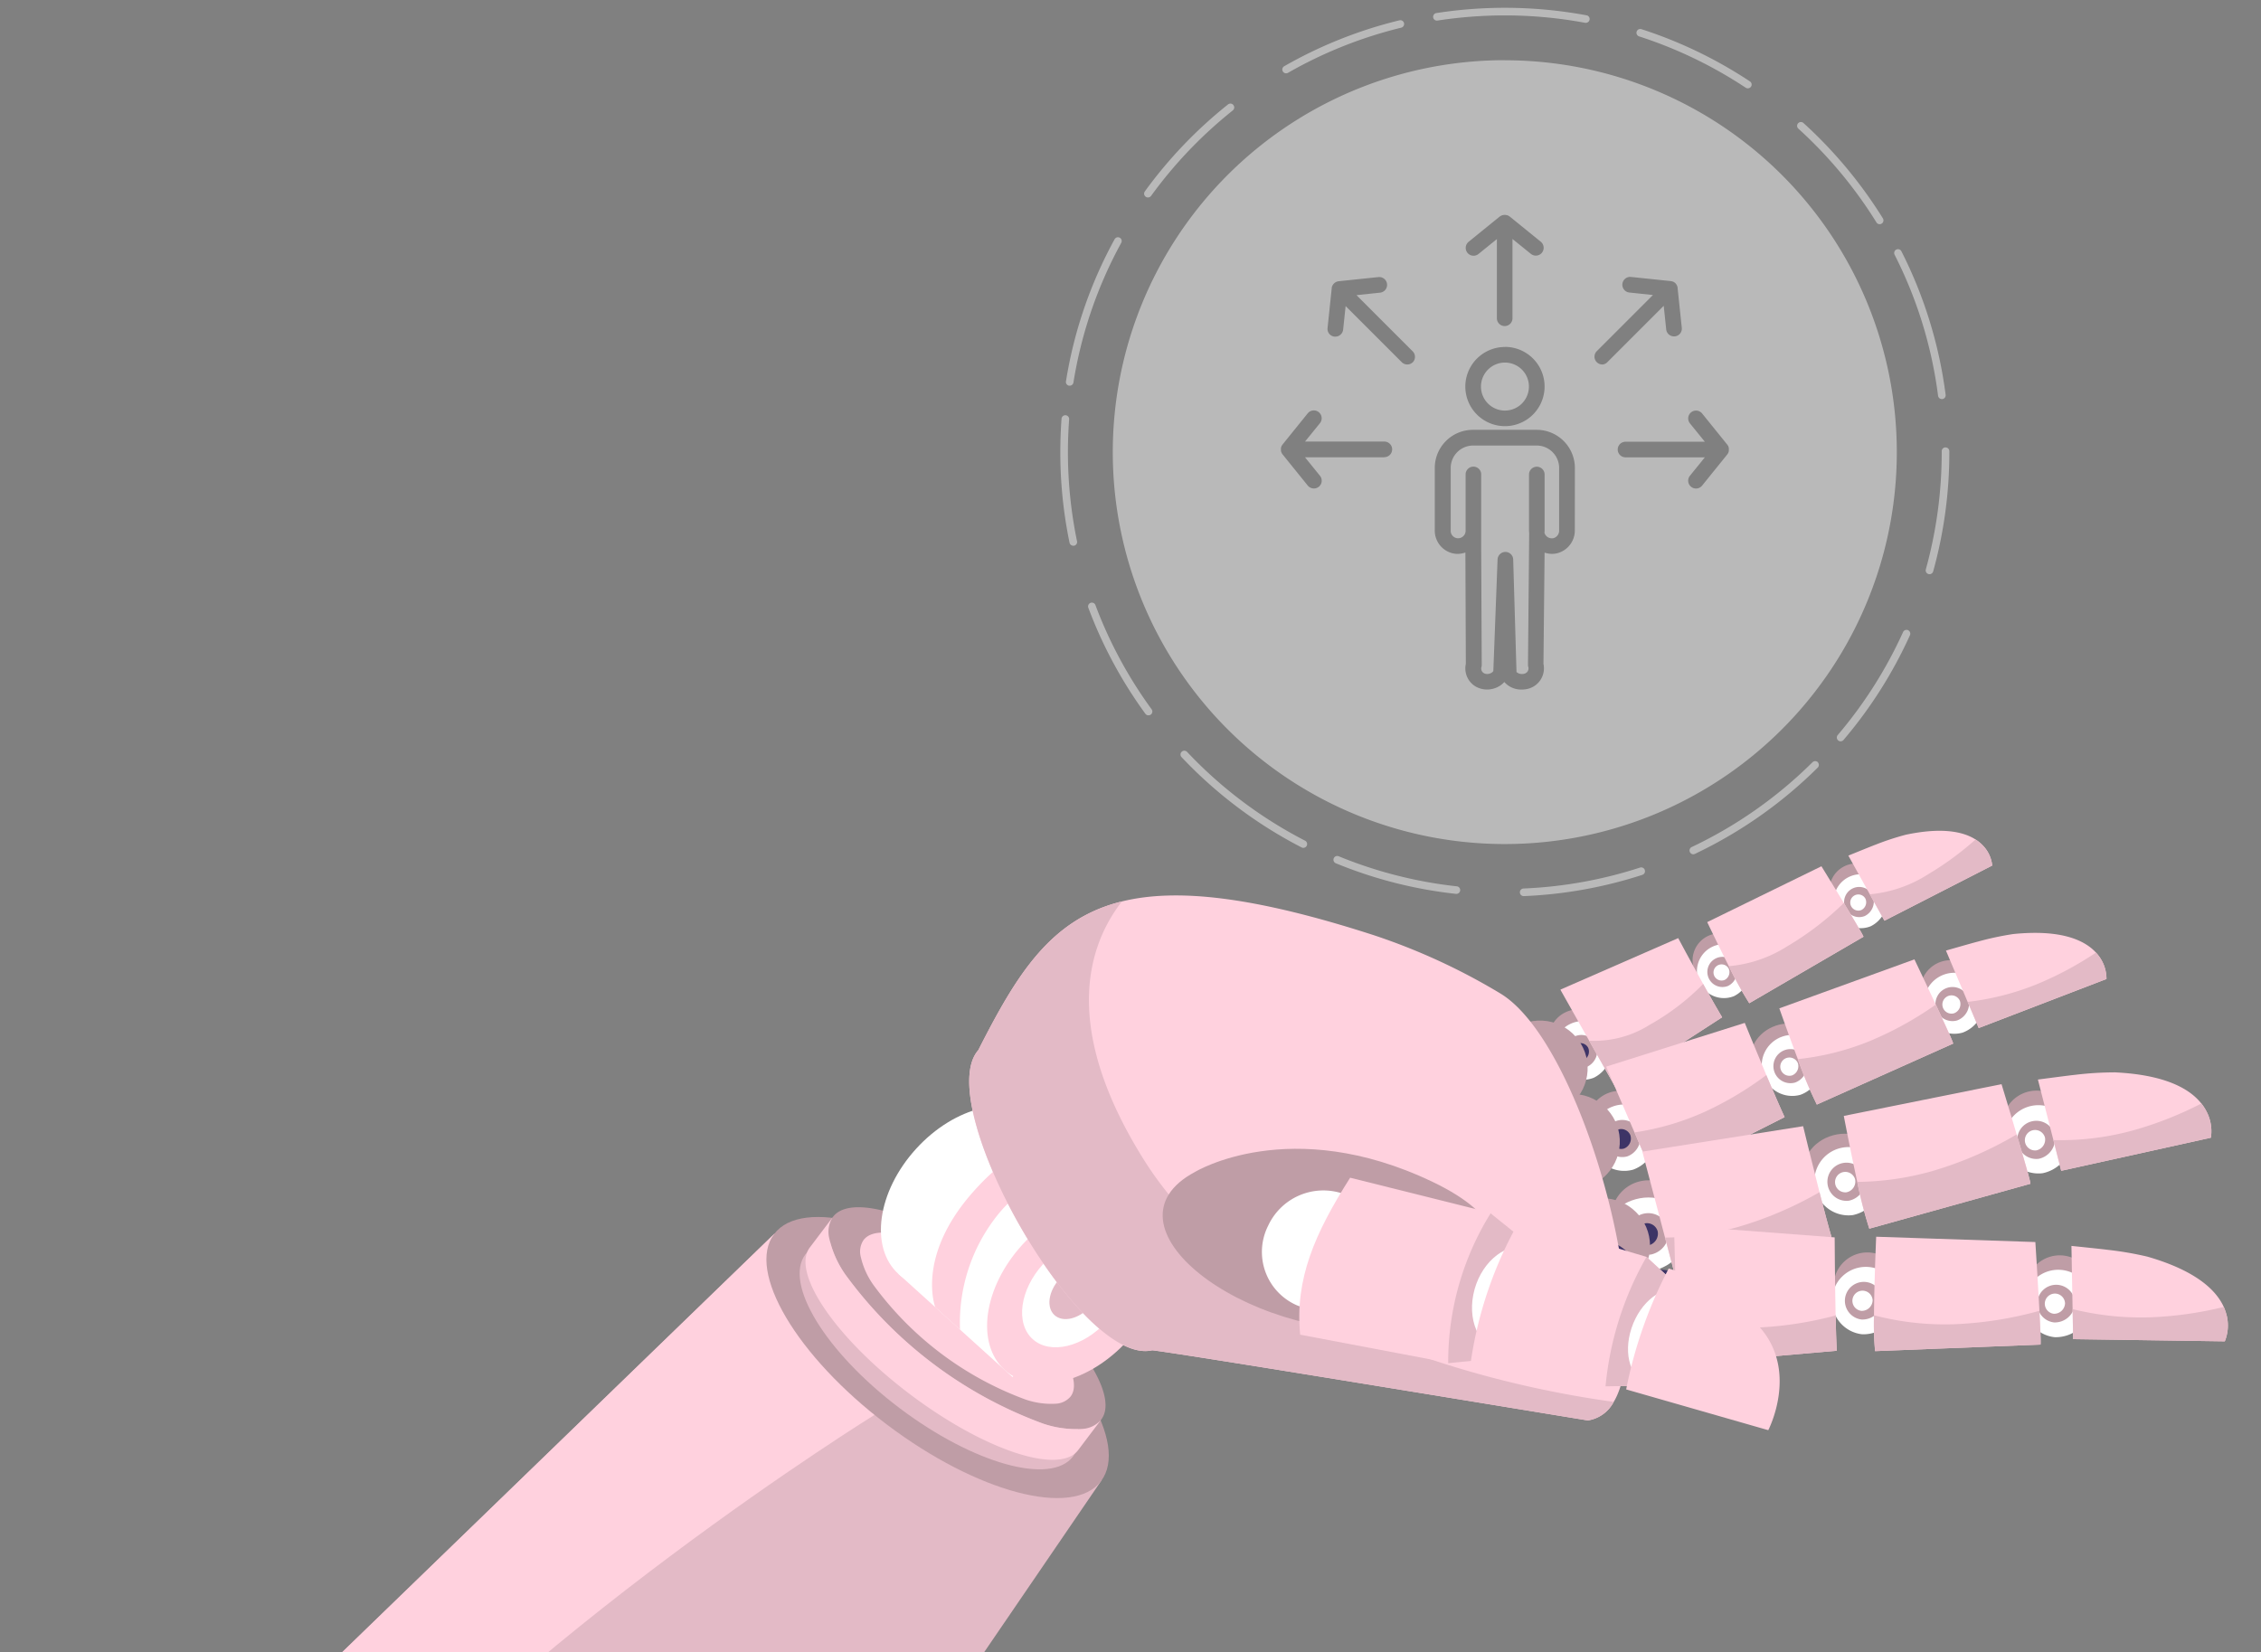 <svg xmlns="http://www.w3.org/2000/svg" xmlns:xlink="http://www.w3.org/1999/xlink" width="145" height="105.993" viewBox="0 0 145 105.993">
  <rect x="0" y="0" width="145" height="105.993" fill="#808080" stroke="none"/>
  <defs>
    <clipPath id="clip-path">
      <rect id="Rectangle_2833" data-name="Rectangle 2833" width="145" height="66" transform="translate(218 683)" fill="#fff" stroke="#707070" stroke-width="1"/>
    </clipPath>
  </defs>
  <g id="Groupe_13196" data-name="Groupe 13196" transform="translate(14184 9617.993)">
    <g id="Groupe_13195" data-name="Groupe 13195" transform="translate(-14116 -9617.493)">
      <path id="Tracé_2030" data-name="Tracé 2030" d="M2549.441,1236.089v4a.5.5,0,0,1-.366.5.5.5,0,0,1-.449-.132.466.466,0,0,1-.129-.225.449.449,0,0,0,.012-.1l0-3.627a.5.5,0,0,0-1,0l0,3.627a.486.486,0,0,0,.01.1.009.009,0,0,1,0,.007c0,.02,0,.039,0,.061s0,.022,0,.034l-.076,8.374a.449.449,0,0,0,.02.142.346.346,0,0,1-.234.425.538.538,0,0,1-.522-.1l-.212-7.216a.5.5,0,0,0-.5-.488.5.5,0,0,0-.349.142.506.506,0,0,0-.154.344l-.271,7.152a.358.358,0,0,1-.166.139.529.529,0,0,1-.324.044l-.037-.012a.347.347,0,0,1-.208-.163.352.352,0,0,1-.029-.263.434.434,0,0,0,.02-.139l-.034-7.25V1236.5a.5.5,0,0,0-1,0l0,3.627a.632.632,0,0,1-.012.095.451.451,0,0,1-.129.229.475.475,0,0,1-.814-.366v-4a1.44,1.44,0,0,1,1.439-1.439h4.1A1.443,1.443,0,0,1,2549.441,1236.089Z" transform="translate(-2517.452 -1206.568)" fill="rgba(255,255,255,0.45)" stroke="rgba(0,0,0,0)" stroke-width="1"/>
      <path id="Tracé_2031" data-name="Tracé 2031" d="M2478.857,1152.725a1.537,1.537,0,1,0,1.537,1.537A1.54,1.54,0,0,0,2478.857,1152.725Zm0,0a1.537,1.537,0,1,0,1.537,1.537A1.54,1.54,0,0,0,2478.857,1152.725Zm0,0a1.537,1.537,0,1,0,1.537,1.537A1.54,1.54,0,0,0,2478.857,1152.725Zm0,0a1.537,1.537,0,1,0,1.537,1.537A1.54,1.54,0,0,0,2478.857,1152.725Zm-.007-19.4a25.14,25.14,0,1,0,25.138,25.14A25.14,25.14,0,0,0,2478.85,1133.33Zm-2.315,11.643,1.993-1.617h0v0l.012-.007a.009.009,0,0,1,.005,0,.368.368,0,0,1,.039-.027.165.165,0,0,1,.027-.017c.008,0,.015,0,.02-.01l.042-.015a.158.158,0,0,1,.029-.012c.007,0,.017,0,.024,0a.11.11,0,0,1,.039-.007l.032-.007h.029l.02,0,.017,0h.029l.032.007a.112.112,0,0,1,.039.007c.007,0,.017,0,.024,0a.158.158,0,0,1,.029.012l.042.015s.012,0,.02.01a.165.165,0,0,1,.027.017.368.368,0,0,1,.039.027.009.009,0,0,1,.005,0l.012.007v0h0l1.993,1.617a.5.5,0,1,1-.632.781l-1.181-.956v5.086a.5.5,0,1,1-1,0V1144.8l-1.181.956a.5.5,0,1,1-.632-.781Zm2.323,6.747a2.542,2.542,0,1,1-2.542,2.542A2.545,2.545,0,0,1,2478.857,1151.72Zm-7.735,7.081h-5.088l.956,1.181a.5.5,0,0,1-.39.82.5.5,0,0,1-.39-.188l-1.615-2h0v0s-.008-.012-.012-.017a.259.259,0,0,1-.027-.042l-.017-.024c0-.007,0-.012-.007-.02a.3.3,0,0,1-.017-.044c-.005-.01-.007-.017-.012-.027a.073.073,0,0,0-.005-.022c0-.015,0-.029-.007-.044a.121.121,0,0,1,0-.029v-.027c0-.007,0-.015,0-.022s0-.012,0-.02v-.027a.122.122,0,0,1,0-.029c0-.015.005-.029.007-.044a.072.072,0,0,0,.005-.022.235.235,0,0,1,.012-.027.3.3,0,0,1,.017-.044c0-.007,0-.015.007-.019a.276.276,0,0,1,.017-.024.259.259,0,0,1,.027-.042.091.091,0,0,1,.012-.017v0a0,0,0,0,0,0,0l1.615-2a.5.5,0,1,1,.781.634l-.956,1.178h5.088a.5.5,0,0,1,0,1Zm1.827-6.1a.5.5,0,0,1-.71,0l-3.6-3.6-.159,1.512a.506.506,0,0,1-.5.449.414.414,0,0,1-.054,0,.5.5,0,0,1-.446-.551l.268-2.554v0c0-.007,0-.015,0-.025s.008-.049.015-.073a.118.118,0,0,0,.012-.027c0-.007.007-.015.01-.022a.3.3,0,0,1,.017-.041.308.308,0,0,1,.025-.034l.029-.046a.229.229,0,0,1,.027-.025s0-.007.005-.01.007,0,.01-.007a.278.278,0,0,0,.027-.027l.039-.025c.012-.01.027-.019.042-.029a.285.285,0,0,0,.039-.017l.022-.007a.131.131,0,0,1,.027-.012.717.717,0,0,1,.1-.022l2.552-.266a.5.5,0,0,1,.1,1l-1.51.159,3.6,3.6A.5.5,0,0,1,2472.949,1152.7Zm10.389,10.782a1.505,1.505,0,0,1-1.164,1.481,1.467,1.467,0,0,1-.307.032,1.525,1.525,0,0,1-.468-.08l-.073,7.135a1.353,1.353,0,0,1-.946,1.588,1.625,1.625,0,0,1-.447.061,1.439,1.439,0,0,1-1.117-.485,1.384,1.384,0,0,1-.461.339,1.513,1.513,0,0,1-1.042.09l-.039-.012a1.322,1.322,0,0,1-.788-.634,1.35,1.35,0,0,1-.137-.949l-.029-7.14a1.529,1.529,0,0,1-.492.088,1.471,1.471,0,0,1-.308-.032,1.5,1.5,0,0,1-1.164-1.481v-4a2.447,2.447,0,0,1,2.444-2.444h4.1a2.451,2.451,0,0,1,2.442,2.444Zm1.764-10.635a.5.5,0,0,1-.354-.856l3.6-3.6-1.51-.159a.5.5,0,1,1,.1-1l2.552.266a.724.724,0,0,1,.1.022l.017.007.012,0,.017.007.044.02a.213.213,0,0,1,.029.019.345.345,0,0,1,.049.034c.01.007.017.017.027.024s.007,0,.01.007,0,0,0,.007a.293.293,0,0,1,.027.029.17.17,0,0,1,.024.034.3.3,0,0,1,.029.046.206.206,0,0,1,.017.039.067.067,0,0,1,.01.02.123.123,0,0,0,.012.029c.008.024.01.049.015.073,0,.007,0,.015,0,.025v0l.269,2.554a.5.5,0,0,1-.447.551.407.407,0,0,1-.053,0,.5.5,0,0,1-.5-.449l-.159-1.512-3.6,3.6A.5.5,0,0,1,2485.1,1152.847Zm8.113,5.474v.027a.134.134,0,0,1,0,.029l-.008.044a.08.08,0,0,0,0,.022.245.245,0,0,1-.012.027.361.361,0,0,1-.017.044l-.007.02-.017.024a.227.227,0,0,1-.027.042l0,0a.052.052,0,0,1-.01.015v0h0l-1.615,2a.5.5,0,0,1-.708.076.5.5,0,0,1-.073-.707l.956-1.181h-5.088a.5.5,0,0,1,0-1h5.088l-.956-1.178a.5.5,0,1,1,.781-.634l1.615,2a0,0,0,0,0,0,0v0a.051.051,0,0,1,.01.015s0,0,0,0a.227.227,0,0,1,.027.042.232.232,0,0,1,.017.024.178.178,0,0,1,.007.019.34.34,0,0,1,.017.042c.005.01.007.019.012.029a.079.079,0,0,0,0,.022l.008.044a.136.136,0,0,1,0,.029v.027c0,.007,0,.012,0,.02S2493.215,1158.314,2493.215,1158.321Zm-14.358-2.522a1.537,1.537,0,1,0-1.537-1.537A1.538,1.538,0,0,0,2478.857,1155.8Zm0-3.073a1.537,1.537,0,1,0,1.537,1.537A1.54,1.54,0,0,0,2478.857,1152.725Zm0,0a1.537,1.537,0,1,0,1.537,1.537A1.54,1.54,0,0,0,2478.857,1152.725Zm0,0a1.537,1.537,0,1,0,1.537,1.537A1.54,1.54,0,0,0,2478.857,1152.725Zm0,0a1.537,1.537,0,1,0,1.537,1.537A1.54,1.54,0,0,0,2478.857,1152.725Z" transform="translate(-2450.344 -1129.964)" fill="rgba(255,255,255,0.45)" stroke="rgba(0,0,0,0)" stroke-width="1"/>
      <path id="Tracé_2032" data-name="Tracé 2032" d="M2473.661,1120.013a28.757,28.757,0,0,0-5.245-.483h0a28.817,28.817,0,0,0-4.381.337.243.243,0,1,0,.073.48,28.528,28.528,0,0,1,4.308-.329h0a28.193,28.193,0,0,1,5.154.476.3.3,0,0,0,.046,0,.244.244,0,0,0,.044-.483Zm-11.709.5a.243.243,0,0,0-.3-.178,28.366,28.366,0,0,0-7.394,2.949.244.244,0,0,0,.244.422,27.909,27.909,0,0,1,7.267-2.9A.244.244,0,0,0,2461.952,1120.516Zm22.181,3.737a28.368,28.368,0,0,0-6.957-3.349.243.243,0,0,0-.149.463,27.972,27.972,0,0,1,6.838,3.293.244.244,0,0,0,.134.039.242.242,0,0,0,.134-.446Zm-33.124,1.517a.243.243,0,0,0-.344-.039,28.632,28.632,0,0,0-5.335,5.579.244.244,0,0,0,.2.388.244.244,0,0,0,.2-.1,28.174,28.174,0,0,1,5.245-5.486A.244.244,0,0,0,2451.009,1125.77Zm41.654,7.272a28.738,28.738,0,0,0-5.094-6.118.246.246,0,0,0-.346.017.243.243,0,0,0,.017.344,28.175,28.175,0,0,1,5.008,6.013.241.241,0,0,0,.208.117.222.222,0,0,0,.127-.039A.242.242,0,0,0,2492.663,1133.042Zm-48.943,1.237a.244.244,0,0,0-.329.1,28.192,28.192,0,0,0-3.12,9.116.241.241,0,0,0,.2.278.234.234,0,0,0,.039,0,.244.244,0,0,0,.241-.207,27.813,27.813,0,0,1,3.066-8.957A.243.243,0,0,0,2443.72,1134.278Zm50.129.871a.245.245,0,0,0-.437.222,27.72,27.72,0,0,1,2.788,9.045.246.246,0,0,0,.241.215l.032,0a.244.244,0,0,0,.212-.273A28.305,28.305,0,0,0,2493.849,1135.149Zm-52.871,18.588a28.2,28.2,0,0,1-.581-5.7c0-.7.027-1.412.078-2.107a.244.244,0,0,0-.488-.037c-.052.707-.078,1.429-.078,2.144a28.634,28.634,0,0,0,.59,5.8.243.243,0,0,0,.239.2.385.385,0,0,0,.049,0A.245.245,0,0,0,2440.979,1153.737Zm55.7-6.008a.245.245,0,0,0-.244.244v.063a28.128,28.128,0,0,1-1.019,7.518.243.243,0,0,0,.171.3.209.209,0,0,0,.066.01.245.245,0,0,0,.234-.178,28.6,28.6,0,0,0,1.037-7.65v-.063A.245.245,0,0,0,2496.676,1147.729Zm-50.917,16.795a27.961,27.961,0,0,1-3.6-6.679.242.242,0,0,0-.312-.144.246.246,0,0,0-.144.315,28.451,28.451,0,0,0,3.659,6.8.244.244,0,0,0,.2.1.244.244,0,0,0,.2-.388Zm48.516-5.069a.243.243,0,0,0-.322.122,28.143,28.143,0,0,1-4.191,6.606.244.244,0,0,0,.185.4.246.246,0,0,0,.186-.085,28.51,28.51,0,0,0,4.264-6.723A.244.244,0,0,0,2494.276,1159.455Zm-38.674,13.5a28.006,28.006,0,0,1-7.564-5.693.244.244,0,0,0-.356.334,28.548,28.548,0,0,0,7.7,5.793.224.224,0,0,0,.112.027.244.244,0,0,0,.11-.461Zm32.89-5.03a.246.246,0,0,0-.346,0,28.022,28.022,0,0,1-7.748,5.44.244.244,0,0,0,.1.464.259.259,0,0,0,.1-.022,28.5,28.5,0,0,0,7.882-5.535A.249.249,0,0,0,2488.492,1167.929Zm-23.147,7.96a27.945,27.945,0,0,1-7.584-1.929.243.243,0,0,0-.186.449,28.258,28.258,0,0,0,7.716,1.964.1.1,0,0,0,.027,0,.244.244,0,0,0,.027-.485Zm12.048-1.047a.244.244,0,0,0-.307-.156,27.95,27.95,0,0,1-7.467,1.342.244.244,0,0,0,.01.488h.012a28.407,28.407,0,0,0,7.6-1.366A.242.242,0,0,0,2477.393,1174.842Z" transform="translate(-2439.91 -1119.53)" fill="rgba(255,255,255,0.45)" stroke="rgba(0,0,0,0)" stroke-width="1"/>
    </g>
    <g id="Groupe_de_masques_14" data-name="Groupe de masques 14" transform="translate(-14402 -10261)" clip-path="url(#clip-path)">
      <g id="Groupe_13194" data-name="Groupe 13194">
        <g id="Groupe_13183" data-name="Groupe 13183" transform="translate(211.708 789.714) rotate(-73)">
          <path id="Tracé_2595" data-name="Tracé 2595" d="M632.607,1225.108l60.918,33.658-1.868,5.151-7.093,19.548-67.43-21.039c-7.413-4.358-4.849-19.725.733-28.093C621.38,1229.067,627.356,1224.28,632.607,1225.108Z" transform="translate(-612.551 -1225.014)" fill="#e3bac6"/>
          <path id="Tracé_2596" data-name="Tracé 2596" d="M627.291,1225.108l60.918,33.658-1.868,5.151c-3.7,2.188-7.366,4.388-7.366,4.388s-20.224-17.745-39.393-25.888c-10.25-4.353-22.059-7.909-27.031-8.084C616.064,1229.067,622.04,1224.28,627.291,1225.108Z" transform="translate(-607.235 -1225.014)" fill="#ffd1de"/>
          <ellipse id="Ellipse_3471" data-name="Ellipse 3471" cx="5.391" cy="13.14" rx="5.391" ry="13.14" transform="translate(76.997 60.277) rotate(-159.927)" fill="#bf9da6"/>
          <ellipse id="Ellipse_3472" data-name="Ellipse 3472" cx="4.235" cy="10.754" rx="4.235" ry="10.754" transform="translate(76.896 57.7) rotate(-159.927)" fill="#e3bac6"/>
          <path id="Tracé_2597" data-name="Tracé 2597" d="M608.226,1331.1a6.558,6.558,0,0,1,1.909-1.644,1.716,1.716,0,0,1,1.371-.17c1.888.689,1.762,5.783-.282,11.376s-5.232,9.568-7.119,8.879a1.714,1.714,0,0,1-.938-1.014,6.554,6.554,0,0,1-.4-2.489,27.348,27.348,0,0,1,5.459-14.939Z" transform="translate(-528.4 -1292.258)" fill="#bf9da6"/>
          <path id="Tracé_2598" data-name="Tracé 2598" d="M615.278,1326.907l2.309.844a1.718,1.718,0,0,0-1.371.17,6.556,6.556,0,0,0-1.909,1.644,27.346,27.346,0,0,0-5.459,14.939,6.555,6.555,0,0,0,.4,2.488,1.716,1.716,0,0,0,.938,1.014l-2.309-.844c-1.888-.69-1.762-5.784.283-11.377S613.39,1326.217,615.278,1326.907Z" transform="translate(-534.48 -1290.722)" fill="#ffd1de"/>
          <path id="Tracé_2599" data-name="Tracé 2599" d="M610.223,1337.236a5.061,5.061,0,0,1,1.473-1.268,1.326,1.326,0,0,1,1.058-.131c1.458.532,1.36,4.463-.218,8.78s-4.037,7.385-5.495,6.853a1.324,1.324,0,0,1-.724-.783,5.066,5.066,0,0,1-.308-1.921,21.112,21.112,0,0,1,4.213-11.53Z" transform="translate(-530.493 -1296.497)" fill="#ffd1de"/>
          <ellipse id="Ellipse_3473" data-name="Ellipse 3473" cx="6.691" cy="4.566" rx="6.691" ry="4.566" transform="translate(90.988 51.96) rotate(-154.742)" fill="#fff"/>
          <path id="Tracé_2600" data-name="Tracé 2600" d="M590.922,1358.422l4.186-8.925-12.1-5.71-4.186,8.925Z" transform="translate(-502.171 -1301.666)" fill="#fff"/>
          <ellipse id="Ellipse_3474" data-name="Ellipse 3474" cx="6.691" cy="4.566" rx="6.691" ry="4.566" transform="translate(87.092 60.272) rotate(-154.743)" fill="#ffd1de"/>
          <path id="Tracé_2601" data-name="Tracé 2601" d="M598.75,1372.269c2.007.947,4.158.6,4.8-.765s-.457-3.248-2.464-4.2-4.158-.6-4.8.766S596.742,1371.322,598.75,1372.269Z" transform="translate(-516.931 -1316.5)" fill="#fff"/>
          <path id="Tracé_2602" data-name="Tracé 2602" d="M602.952,1373.825c.969.457,2.007.292,2.318-.37s-.22-1.567-1.189-2.024-2.006-.292-2.318.369S601.983,1373.369,602.952,1373.825Z" transform="translate(-520.527 -1319.34)" fill="#e3bac6"/>
          <path id="Tracé_2603" data-name="Tracé 2603" d="M594.139,1357.116a8.385,8.385,0,0,0-4.806-4.807,11.074,11.074,0,0,0-7.661-.126l.909-1.938s2.727-2.145,7.764.148,4.67,4.853,4.67,4.853Z" transform="translate(-503.097 -1305.246)" fill="#ffd1de"/>
        </g>
        <g id="Groupe_13193" data-name="Groupe 13193" transform="translate(280.157 696.301)">
          <path id="Tracé_2604" data-name="Tracé 2604" d="M499.585,1343.658a1.884,1.884,0,1,1,.936-2.689A2.024,2.024,0,0,1,499.585,1343.658Z" transform="translate(-459.835 -1328.571)" fill="#bf9da6"/>
          <path id="Tracé_2605" data-name="Tracé 2605" d="M498.727,1345.772a1.884,1.884,0,1,1,.936-2.689A2.023,2.023,0,0,1,498.727,1345.772Z" transform="translate(-458.672 -1329.936)" fill="#fff"/>
          <path id="Tracé_2606" data-name="Tracé 2606" d="M499.991,1346.617a1.052,1.052,0,1,1,.523-1.5A1.131,1.131,0,0,1,499.991,1346.617Z" transform="translate(-460.346 -1331.494)" fill="#bf9da6"/>
          <path id="Tracé_2607" data-name="Tracé 2607" d="M500.733,1347.113a.564.564,0,1,1,.281-.806A.606.606,0,0,1,500.733,1347.113Z" transform="translate(-461.329 -1332.409)" fill="#3d3466"/>
          <g id="Groupe_13184" data-name="Groupe 13184" transform="translate(54.76 2.164)">
            <path id="Tracé_2608" data-name="Tracé 2608" d="M449.47,1316.956a1.73,1.73,0,1,1,.86-2.47A1.859,1.859,0,0,1,449.47,1316.956Z" transform="translate(-446.701 -1313.689)" fill="#bf9da6"/>
            <path id="Tracé_2609" data-name="Tracé 2609" d="M448.681,1318.9a1.73,1.73,0,1,1,.86-2.471A1.859,1.859,0,0,1,448.681,1318.9Z" transform="translate(-445.632 -1314.942)" fill="#fff"/>
            <path id="Tracé_2610" data-name="Tracé 2610" d="M449.843,1319.674a.967.967,0,1,1,.48-1.381A1.039,1.039,0,0,1,449.843,1319.674Z" transform="translate(-447.171 -1316.374)" fill="#bf9da6"/>
            <path id="Tracé_2611" data-name="Tracé 2611" d="M450.525,1320.13a.518.518,0,1,1,.258-.74A.558.558,0,0,1,450.525,1320.13Z" transform="translate(-448.074 -1317.214)" fill="#fff"/>
          </g>
          <path id="Tracé_2612" data-name="Tracé 2612" d="M436.144,1309.812l-6.912,3.538-.938-1.693-1.376-2.482s1.456-.594,1.742-.7a17,17,0,0,1,1.951-.641c2.331-.49,3.68-.193,4.462.305a2.463,2.463,0,0,1,.439.353l.029.03A2.161,2.161,0,0,1,436.144,1309.812Z" transform="translate(-370.538 -1307.587)" fill="#ffd1de"/>
          <g id="Groupe_13185" data-name="Groupe 13185" transform="translate(45.99 6.649)">
            <path id="Tracé_2613" data-name="Tracé 2613" d="M474.2,1329.6a1.73,1.73,0,1,1,.86-2.47A1.859,1.859,0,0,1,474.2,1329.6Z" transform="translate(-471.431 -1326.335)" fill="#bf9da6"/>
            <path id="Tracé_2614" data-name="Tracé 2614" d="M473.411,1331.544a1.73,1.73,0,1,1,.86-2.471A1.859,1.859,0,0,1,473.411,1331.544Z" transform="translate(-470.362 -1327.588)" fill="#fff"/>
            <path id="Tracé_2615" data-name="Tracé 2615" d="M474.573,1332.32a.967.967,0,1,1,.481-1.38A1.039,1.039,0,0,1,474.573,1332.32Z" transform="translate(-471.901 -1329.02)" fill="#bf9da6"/>
            <path id="Tracé_2616" data-name="Tracé 2616" d="M475.255,1332.776a.518.518,0,1,1,.258-.74A.557.557,0,0,1,475.255,1332.776Z" transform="translate(-472.804 -1329.86)" fill="#fff"/>
          </g>
          <path id="Tracé_2617" data-name="Tracé 2617" d="M460.224,1318.522l-7.323,4.263a23.516,23.516,0,0,1-1.31-2.376c-.7-1.385-1.387-2.827-1.387-2.827L457.53,1314s.733,1.191,1.434,2.351C459.6,1317.406,460.211,1318.432,460.224,1318.522Z" transform="translate(-402.876 -1311.728)" fill="#ffd1de"/>
          <path id="Tracé_2618" data-name="Tracé 2618" d="M486.137,1332.069l-6.867,4.446-1.66-2.944-1.844-3.271.055-.03,7.5-3.279s.8,1.5,1.6,2.94C485.383,1330.766,485.84,1331.58,486.137,1332.069Z" transform="translate(-437.853 -1320.11)" fill="#ffd1de"/>
          <path id="Tracé_2619" data-name="Tracé 2619" d="M484.293,1337.419l-6.867,4.446-1.66-2.944a6.628,6.628,0,0,0,3.885-1.023,15.246,15.246,0,0,0,3.426-2.617C483.539,1336.116,484,1336.93,484.293,1337.419Z" transform="translate(-436.009 -1325.46)" fill="#e3bac6"/>
          <path id="Tracé_2620" data-name="Tracé 2620" d="M457.578,1320.633c.637,1.051,1.247,2.077,1.26,2.167l-7.323,4.263a23.446,23.446,0,0,1-1.31-2.376,8.274,8.274,0,0,0,3.756-1.282A18.885,18.885,0,0,0,457.578,1320.633Z" transform="translate(-401.489 -1316.007)" fill="#e3bac6"/>
          <path id="Tracé_2621" data-name="Tracé 2621" d="M434.769,1310.824l-6.912,3.538-.938-1.693a8.3,8.3,0,0,0,3.73-1.28,19.668,19.668,0,0,0,3.048-2.234,2.458,2.458,0,0,1,.439.353l.029.03A2.16,2.16,0,0,1,434.769,1310.824Z" transform="translate(-369.162 -1308.599)" fill="#e3bac6"/>
          <ellipse id="Ellipse_3475" data-name="Ellipse 3475" cx="3.054" cy="3.054" rx="3.054" ry="3.054" transform="matrix(-0.999, -0.054, 0.054, -0.999, 39.491, 18.44)" fill="#bf9da6"/>
          <path id="Tracé_2622" data-name="Tracé 2622" d="M491.477,1358.942a2.129,2.129,0,1,1,1.375-2.91A2.287,2.287,0,0,1,491.477,1358.942Z" transform="translate(-449.151 -1338.089)" fill="#bf9da6"/>
          <path id="Tracé_2623" data-name="Tracé 2623" d="M490.766,1361.421a2.129,2.129,0,1,1,1.375-2.91A2.287,2.287,0,0,1,490.766,1361.421Z" transform="translate(-448.188 -1339.689)" fill="#fff"/>
          <path id="Tracé_2624" data-name="Tracé 2624" d="M492.305,1362.308a1.19,1.19,0,1,1,.768-1.626A1.279,1.279,0,0,1,492.305,1362.308Z" transform="translate(-450.103 -1341.427)" fill="#bf9da6"/>
          <path id="Tracé_2625" data-name="Tracé 2625" d="M493.209,1362.829a.638.638,0,1,1,.412-.872A.685.685,0,0,1,493.209,1362.829Z" transform="translate(-451.226 -1342.448)" fill="#3d3466"/>
          <g id="Groupe_13186" data-name="Groupe 13186" transform="translate(60.498 8.377)">
            <path id="Tracé_2626" data-name="Tracé 2626" d="M431.945,1334.968a1.956,1.956,0,1,1,1.263-2.673A2.1,2.1,0,0,1,431.945,1334.968Z" transform="translate(-428.974 -1331.209)" fill="#bf9da6"/>
            <path id="Tracé_2627" data-name="Tracé 2627" d="M431.291,1337.246a1.956,1.956,0,1,1,1.263-2.674A2.1,2.1,0,0,1,431.291,1337.246Z" transform="translate(-428.088 -1332.679)" fill="#fff"/>
            <path id="Tracé_2628" data-name="Tracé 2628" d="M432.7,1338.061a1.093,1.093,0,1,1,.706-1.494A1.174,1.174,0,0,1,432.7,1338.061Z" transform="translate(-429.847 -1334.275)" fill="#bf9da6"/>
            <path id="Tracé_2629" data-name="Tracé 2629" d="M433.535,1338.539a.586.586,0,1,1,.378-.8A.63.63,0,0,1,433.535,1338.539Z" transform="translate(-430.879 -1335.213)" fill="#fff"/>
          </g>
          <path id="Tracé_2630" data-name="Tracé 2630" d="M416.548,1329l-8.194,3.147-.708-1.677-1.392-3.294s1.709-.492,2.042-.574a19.111,19.111,0,0,1,2.269-.486c3.091-.313,4.588.4,5.311,1.189.043.046.082.093.119.139l.029.038A2.441,2.441,0,0,1,416.548,1329Z" transform="translate(-343.615 -1319.496)" fill="#ffd1de"/>
          <path id="Tracé_2631" data-name="Tracé 2631" d="M433.416,1338.621c-.01,0-.013,0-.01-.007S433.411,1338.614,433.416,1338.621Z" transform="translate(-370.11 -1327.61)" fill="#2aa3a3"/>
          <path id="Tracé_2632" data-name="Tracé 2632" d="M415.157,1331.3l-8.194,3.147-.708-1.677a17.017,17.017,0,0,0,4.368-1.105,21.648,21.648,0,0,0,3.862-2.058c.043.046.082.093.119.139l.029.038A2.44,2.44,0,0,1,415.157,1331.3Z" transform="translate(-342.223 -1321.799)" fill="#e3bac6"/>
          <g id="Groupe_13187" data-name="Groupe 13187" transform="translate(49.466 11.678)">
            <ellipse id="Ellipse_3476" data-name="Ellipse 3476" cx="1.936" cy="2.235" rx="1.936" ry="2.235" transform="translate(1.563 5.347) rotate(-113.81)" fill="#bf9da6"/>
            <path id="Tracé_2633" data-name="Tracé 2633" d="M460.607,1348.488a1.956,1.956,0,1,1,1.263-2.674A2.1,2.1,0,0,1,460.607,1348.488Z" transform="translate(-456.767 -1343.235)" fill="#fff"/>
            <path id="Tracé_2634" data-name="Tracé 2634" d="M462.02,1349.3a1.093,1.093,0,1,1,.706-1.494A1.174,1.174,0,0,1,462.02,1349.3Z" transform="translate(-458.525 -1344.832)" fill="#bf9da6"/>
            <path id="Tracé_2635" data-name="Tracé 2635" d="M462.85,1349.781a.586.586,0,1,1,.379-.8A.63.63,0,0,1,462.85,1349.781Z" transform="translate(-459.558 -1345.769)" fill="#fff"/>
          </g>
          <path id="Tracé_2636" data-name="Tracé 2636" d="M445.13,1336.238l-8.743,3.912a27.176,27.176,0,0,1-1.22-2.915c-.609-1.613-1.186-3.258-1.186-3.258l8.664-3.141s.71,1.486,1.37,2.9C444.59,1334.965,445.126,1336.138,445.13,1336.238Z" transform="translate(-382.028 -1322.592)" fill="#ffd1de"/>
          <path id="Tracé_2637" data-name="Tracé 2637" d="M475.905,1348.365l-7.142,3.611-1.11.562-.04-.093-1.336-3.1-1.816-4.214c.022-.009.044-.019.066-.027l8.823-2.784s.683,1.682,1.383,3.348C475.173,1346.712,475.618,1347.751,475.905,1348.365Z" transform="translate(-423.613 -1330.002)" fill="#ffd1de"/>
          <path id="Tracé_2638" data-name="Tracé 2638" d="M493.115,1362.231c-.009,0-.012,0-.009-.007S493.112,1362.224,493.115,1362.231Z" transform="translate(-450.981 -1342.848)" fill="#2aa3a3"/>
          <path id="Tracé_2639" data-name="Tracé 2639" d="M474.089,1354.458l-7.142,3.611-1.15.469-1.336-3.1a16.851,16.851,0,0,0,4.509-1.322,21.766,21.766,0,0,0,3.947-2.356C473.357,1352.8,473.8,1353.844,474.089,1354.458Z" transform="translate(-421.797 -1336.095)" fill="#e3bac6"/>
          <path id="Tracé_2640" data-name="Tracé 2640" d="M463.7,1348.928c-.01,0-.013,0-.01-.007S463.692,1348.921,463.7,1348.928Z" transform="translate(-411.129 -1334.262)" fill="#2aa3a3"/>
          <path id="Tracé_2641" data-name="Tracé 2641" d="M443.944,1341.516l-8.743,3.912a27.2,27.2,0,0,1-1.22-2.915,16.834,16.834,0,0,0,4.521-1.121,21.946,21.946,0,0,0,4.328-2.377C443.4,1340.243,443.941,1341.416,443.944,1341.516Z" transform="translate(-380.843 -1327.87)" fill="#e3bac6"/>
          <ellipse id="Ellipse_3477" data-name="Ellipse 3477" cx="3.054" cy="3.054" rx="3.054" ry="3.054" transform="matrix(-0.999, -0.054, 0.054, -0.999, 41.554, 23.148)" fill="#bf9da6"/>
          <path id="Tracé_2642" data-name="Tracé 2642" d="M485.717,1375.706a2.384,2.384,0,1,1,2.006-2.994A2.561,2.561,0,0,1,485.717,1375.706Z" transform="translate(-441.863 -1348.539)" fill="#bf9da6"/>
          <ellipse id="Ellipse_3478" data-name="Ellipse 3478" cx="2.36" cy="2.724" rx="2.36" ry="2.724" transform="translate(41.359 28.9) rotate(-105.28)" fill="#fff"/>
          <path id="Tracé_2643" data-name="Tracé 2643" d="M487.236,1379.481a1.332,1.332,0,1,1,1.121-1.673A1.431,1.431,0,0,1,487.236,1379.481Z" transform="translate(-443.524 -1352.304)" fill="#bf9da6"/>
          <path id="Tracé_2644" data-name="Tracé 2644" d="M488.349,1380.017a.714.714,0,1,1,.6-.9A.767.767,0,0,1,488.349,1380.017Z" transform="translate(-444.797 -1353.429)" fill="#3d3466"/>
          <g id="Groupe_13188" data-name="Groupe 13188" transform="translate(65.662 16.743)">
            <path id="Tracé_2645" data-name="Tracé 2645" d="M415.822,1359.083a2.19,2.19,0,1,1,1.843-2.751A2.353,2.353,0,0,1,415.822,1359.083Z" transform="translate(-412.769 -1354.799)" fill="#bf9da6"/>
            <path id="Tracé_2646" data-name="Tracé 2646" d="M415.477,1361.713a2.19,2.19,0,1,1,1.843-2.75A2.353,2.353,0,0,1,415.477,1361.713Z" transform="translate(-412.302 -1356.496)" fill="#fff"/>
            <path id="Tracé_2647" data-name="Tracé 2647" d="M417.218,1362.552a1.224,1.224,0,1,1,1.029-1.537A1.315,1.315,0,0,1,417.218,1362.552Z" transform="translate(-414.295 -1358.258)" fill="#bf9da6"/>
            <path id="Tracé_2648" data-name="Tracé 2648" d="M418.239,1363.044a.656.656,0,1,1,.552-.824A.705.705,0,0,1,418.239,1363.044Z" transform="translate(-415.465 -1359.292)" fill="#fff"/>
          </g>
          <path id="Tracé_2649" data-name="Tracé 2649" d="M398.377,1355.46l-9.6,2.123-.5-1.969-.994-3.884s1.974-.262,2.356-.3a21.58,21.58,0,0,1,2.593-.161c3.238.156,4.8,1.064,5.534,2a3.043,3.043,0,0,1,.258.379l.026.047A2.731,2.731,0,0,1,398.377,1355.46Z" transform="translate(-318.747 -1335.777)" fill="#ffd1de"/>
          <g id="Groupe_13189" data-name="Groupe 13189" transform="translate(52.984 18.873)">
            <ellipse id="Ellipse_3479" data-name="Ellipse 3479" cx="2.168" cy="2.503" rx="2.168" ry="2.503" transform="matrix(-0.264, -0.965, 0.965, -0.264, 1.142, 5.501)" fill="#bf9da6"/>
            <path id="Tracé_2650" data-name="Tracé 2650" d="M449.8,1369.292a2.19,2.19,0,1,1,1.843-2.751A2.353,2.353,0,0,1,449.8,1369.292Z" transform="translate(-446.126 -1363.517)" fill="#fff"/>
            <path id="Tracé_2651" data-name="Tracé 2651" d="M451.546,1370.13a1.224,1.224,0,1,1,1.03-1.537A1.315,1.315,0,0,1,451.546,1370.13Z" transform="translate(-448.119 -1365.279)" fill="#bf9da6"/>
            <path id="Tracé_2652" data-name="Tracé 2652" d="M452.568,1370.623a.656.656,0,1,1,.552-.824A.705.705,0,0,1,452.568,1370.623Z" transform="translate(-449.289 -1366.313)" fill="#fff"/>
          </g>
          <path id="Tracé_2653" data-name="Tracé 2653" d="M431.979,1359.787l-10.332,2.88a26.424,26.424,0,0,1-.773-3c-.44-2.013-.864-4.231-.864-4.231l10.116-2.038s.493,1.615.971,3.224C431.552,1358.148,431.993,1359.671,431.979,1359.787Z" transform="translate(-363.923 -1337.15)" fill="#ffd1de"/>
          <path id="Tracé_2654" data-name="Tracé 2654" d="M468.105,1368.13l-9.831,3.248-.849-3.221-1.454-5.509.078-.019,10.232-1.618s.526,2.179,1.05,4.232C467.619,1366.371,467.906,1367.461,468.105,1368.13Z" transform="translate(-412.802 -1342.066)" fill="#ffd1de"/>
          <path id="Tracé_2655" data-name="Tracé 2655" d="M488.608,1381.024c-.01,0-.013-.006-.009-.009S488.6,1381.017,488.608,1381.024Z" transform="translate(-444.874 -1354.975)" fill="#2aa3a3"/>
          <path id="Tracé_2656" data-name="Tracé 2656" d="M466.651,1375.832l-9.831,3.248-.849-3.221a18.393,18.393,0,0,0,4.7-.688,23.77,23.77,0,0,0,5.208-2.226C466.165,1374.073,466.452,1375.163,466.651,1375.832Z" transform="translate(-411.348 -1349.768)" fill="#e3bac6"/>
          <path id="Tracé_2657" data-name="Tracé 2657" d="M453.579,1370.932c-.01,0-.013-.006-.009-.009S453.575,1370.924,453.579,1370.932Z" transform="translate(-397.423 -1348.462)" fill="#fff"/>
          <path id="Tracé_2658" data-name="Tracé 2658" d="M431.115,1365.654l-10.332,2.88a26.435,26.435,0,0,1-.773-3,18.3,18.3,0,0,0,4.792-.689,23.728,23.728,0,0,0,5.431-2.356C430.688,1364.015,431.128,1365.538,431.115,1365.654Z" transform="translate(-363.059 -1343.016)" fill="#e3bac6"/>
          <path id="Tracé_2659" data-name="Tracé 2659" d="M416.682,1363.425c-.01,0-.013-.006-.009-.009S416.678,1363.417,416.682,1363.425Z" transform="translate(-347.441 -1343.617)" fill="#2aa3a3"/>
          <path id="Tracé_2660" data-name="Tracé 2660" d="M397.382,1359.1l-9.6,2.123-.5-1.969a17.556,17.556,0,0,0,5.3-.676,23.265,23.265,0,0,0,4.19-1.671,3.024,3.024,0,0,1,.258.379l.026.047A2.731,2.731,0,0,1,397.382,1359.1Z" transform="translate(-317.752 -1339.418)" fill="#e3bac6"/>
          <ellipse id="Ellipse_3480" data-name="Ellipse 3480" cx="3.054" cy="3.054" rx="3.054" ry="3.054" transform="translate(37.553 23.565)" fill="#bf9da6"/>
          <ellipse id="Ellipse_3481" data-name="Ellipse 3481" cx="2.335" cy="2.696" rx="2.335" ry="2.696" transform="matrix(-0.034, -0.999, 0.999, -0.034, 41.561, 32.902)" fill="#3d3466"/>
          <path id="Tracé_2661" data-name="Tracé 2661" d="M484.656,1392.451a1.318,1.318,0,1,1,1.46-1.356A1.416,1.416,0,0,1,484.656,1392.451Z" transform="translate(-440.436 -1360.672)" fill="#6d64af"/>
          <path id="Tracé_2662" data-name="Tracé 2662" d="M485.907,1392.948a.707.707,0,1,1,.783-.727A.759.759,0,0,1,485.907,1392.948Z" transform="translate(-441.708 -1361.773)" fill="#3d3466"/>
          <g id="Groupe_13190" data-name="Groupe 13190" transform="translate(67.057 27.262)">
            <path id="Tracé_2663" data-name="Tracé 2663" d="M411.144,1388.75a2.168,2.168,0,1,1,2.4-2.229A2.329,2.329,0,0,1,411.144,1388.75Z" transform="translate(-408.499 -1384.46)" fill="#bf9da6"/>
            <path id="Tracé_2664" data-name="Tracé 2664" d="M411.411,1391.362a2.168,2.168,0,1,1,2.4-2.229A2.329,2.329,0,0,1,411.411,1391.362Z" transform="translate(-408.861 -1386.146)" fill="#fff"/>
            <path id="Tracé_2665" data-name="Tracé 2665" d="M413.367,1392.139a1.211,1.211,0,1,1,1.342-1.245A1.3,1.3,0,0,1,413.367,1392.139Z" transform="translate(-410.849 -1387.869)" fill="#bf9da6"/>
            <path id="Tracé_2666" data-name="Tracé 2666" d="M414.516,1392.595a.649.649,0,1,1,.72-.668A.7.7,0,0,1,414.516,1392.595Z" transform="translate(-412.017 -1388.881)" fill="#fff"/>
          </g>
          <path id="Tracé_2667" data-name="Tracé 2667" d="M394.148,1388.783l-9.727-.141-.035-1.926-.074-4.053s1.96.2,2.336.252a21.348,21.348,0,0,1,2.534.436c3.127.9,4.413,2.153,4.9,3.228a3.073,3.073,0,0,1,.141.378c0,.017.01.035.015.051A2.706,2.706,0,0,1,394.148,1388.783Z" transform="translate(-313.626 -1356.039)" fill="#ffd1de"/>
          <g id="Groupe_13191" data-name="Groupe 13191" transform="translate(54.719 27.076)">
            <path id="Tracé_2668" data-name="Tracé 2668" d="M445.935,1388.228a2.168,2.168,0,1,1,2.4-2.229A2.329,2.329,0,0,1,445.935,1388.228Z" transform="translate(-443.29 -1383.938)" fill="#bf9da6"/>
            <path id="Tracé_2669" data-name="Tracé 2669" d="M446.2,1390.84a2.168,2.168,0,1,1,2.4-2.229A2.329,2.329,0,0,1,446.2,1390.84Z" transform="translate(-443.652 -1385.624)" fill="#fff"/>
            <path id="Tracé_2670" data-name="Tracé 2670" d="M448.159,1391.617a1.211,1.211,0,1,1,1.342-1.245A1.3,1.3,0,0,1,448.159,1391.617Z" transform="translate(-445.641 -1387.347)" fill="#bf9da6"/>
            <path id="Tracé_2671" data-name="Tracé 2671" d="M449.307,1392.073a.649.649,0,1,1,.72-.668A.7.7,0,0,1,449.307,1392.073Z" transform="translate(-446.809 -1388.359)" fill="#fff"/>
          </g>
          <path id="Tracé_2672" data-name="Tracé 2672" d="M428.84,1387.913l-10.607.42a18.882,18.882,0,0,1-.07-2.3c.016-2.2.14-5.038.14-5.038l10.208.341s.16,2.491.26,4.409C428.832,1386.888,428.87,1387.829,428.84,1387.913Z" transform="translate(-360.139 -1354.96)" fill="#ffd1de"/>
          <path id="Tracé_2673" data-name="Tracé 2673" d="M465.468,1386.982l-10.208.89-.075-2.914-.155-6.02h.079l10.224.773s.012,2.742.061,5.01C465.413,1385.613,465.436,1386.432,465.468,1386.982Z" transform="translate(-409.831 -1353.634)" fill="#ffd1de"/>
          <path id="Tracé_2674" data-name="Tracé 2674" d="M485.795,1395.326c-.007,0-.01-.008-.006-.01S485.793,1395.318,485.795,1395.326Z" transform="translate(-441.065 -1364.204)" fill="#2aa3a3"/>
          <path id="Tracé_2675" data-name="Tracé 2675" d="M465.313,1397.505l-10.208.89-.075-2.914a18.183,18.183,0,0,0,4.952.547,23.693,23.693,0,0,0,5.257-.785C465.258,1396.136,465.281,1396.956,465.313,1397.505Z" transform="translate(-409.676 -1364.157)" fill="#e3bac6"/>
          <path id="Tracé_2676" data-name="Tracé 2676" d="M449.751,1394.691c-.007,0-.01-.008-.006-.01S449.749,1394.683,449.751,1394.691Z" transform="translate(-392.239 -1363.794)" fill="#2aa3a3"/>
          <path id="Tracé_2677" data-name="Tracé 2677" d="M428.84,1396.558l-10.607.42a18.888,18.888,0,0,1-.07-2.3,18.03,18.03,0,0,0,5.062.577,23.807,23.807,0,0,0,5.546-.864C428.832,1395.532,428.87,1396.474,428.84,1396.558Z" transform="translate(-360.139 -1363.604)" fill="#e3bac6"/>
          <path id="Tracé_2678" data-name="Tracé 2678" d="M414.32,1393.458c-.007-.005-.01-.009-.006-.01S414.318,1393.45,414.32,1393.458Z" transform="translate(-344.242 -1362.999)" fill="#2aa3a3"/>
          <path id="Tracé_2679" data-name="Tracé 2679" d="M394.074,1395.908l-9.727-.141-.035-1.926a18.253,18.253,0,0,0,4.893.53,23.448,23.448,0,0,0,4.8-.668,3.074,3.074,0,0,1,.141.378c0,.017.01.034.015.051A2.705,2.705,0,0,1,394.074,1395.908Z" transform="translate(-313.552 -1363.164)" fill="#e3bac6"/>
          <ellipse id="Ellipse_3482" data-name="Ellipse 3482" cx="3.054" cy="3.054" rx="3.054" ry="3.054" transform="translate(40.972 33.446) rotate(-146.724)" fill="#3d3466"/>
          <path id="Tracé_2680" data-name="Tracé 2680" d="M532.6,1352.95c-.051,0-25.875-4.271-27.939-4.5-4.655,1.079-14.178-15.807-11.155-19.252,2.474-4.871,4.629-8.411,9.213-9.54,3.521-.867,8.474-.312,16.107,2.152a40.185,40.185,0,0,1,8.159,3.752c5.316,3.2,10.17,21.315,7.271,26.2A2.251,2.251,0,0,1,532.6,1352.95Z" transform="translate(-492.923 -1315.131)" fill="#ffd1de"/>
          <path id="Tracé_2681" data-name="Tracé 2681" d="M535.046,1353.648c-.051,0-25.875-4.271-27.939-4.5-4.655,1.079-14.178-15.807-11.155-19.252,2.474-4.871,4.629-8.41,9.213-9.54-2.164,2.783-3.94,8.036,1.4,16.561,7.252,11.57,24.574,14.788,30.133,15.538A2.251,2.251,0,0,1,535.046,1353.648Z" transform="translate(-495.371 -1315.83)" fill="#e3bac6"/>
          <path id="Tracé_2682" data-name="Tracé 2682" d="M518.425,1366.583s6.1-3.735,15.232.627.993,9.415-2.531,9.579C521.287,1377.247,512.142,1369.936,518.425,1366.583Z" transform="translate(-503.953 -1344.7)" fill="#bf9da6"/>
          <path id="Tracé_2683" data-name="Tracé 2683" d="M544.685,1378a3.923,3.923,0,0,1-5,1.98,3.733,3.733,0,0,1-1.852-5.112,3.9,3.9,0,0,1,5.207-1.885A3.752,3.752,0,0,1,544.685,1378Z" transform="translate(-518.661 -1349.542)" fill="#fff"/>
          <path id="Tracé_2684" data-name="Tracé 2684" d="M520.458,1381.649l-5.34.539-9.464-1.794c-.346-3.589.949-6.509,3.206-10.068l8.977,2.243,4.3,3.458Z" transform="translate(-484.431 -1348.077)" fill="#ffd1de"/>
          <path id="Tracé_2685" data-name="Tracé 2685" d="M510.86,1385.841l-5.337.54a18.053,18.053,0,0,1,2.719-9.615l4.294,3.456Z" transform="translate(-474.805 -1352.233)" fill="#e3bac6"/>
          <g id="Groupe_13192" data-name="Groupe 13192" transform="translate(32.244 26.651)">
            <path id="Tracé_2686" data-name="Tracé 2686" d="M502.654,1386.814c.379-1.909,1.9-3.28,3.355-3.05,1.422.223,2.236,1.889,1.853,3.712s-1.811,3.153-3.229,3.014C503.18,1390.348,502.278,1388.707,502.654,1386.814Z" transform="translate(-501.422 -1383.383)" fill="#6d64af"/>
            <path id="Tracé_2687" data-name="Tracé 2687" d="M505.606,1385.839c.378-1.93,1.92-3.312,3.407-3.076,1.45.23,2.287,1.917,1.9,3.759-.38,1.827-1.831,3.183-3.276,3.04C506.158,1389.415,505.231,1387.753,505.606,1385.839Z" transform="translate(-505.523 -1382.737)" fill="#fff"/>
            <path id="Tracé_2688" data-name="Tracé 2688" d="M508.878,1388.783a1.909,1.909,0,0,1,1.887-1.714,1.627,1.627,0,0,1,1.079,2.1,1.925,1.925,0,0,1-1.846,1.7C509.174,1390.775,508.667,1389.843,508.878,1388.783Z" transform="translate(-507.581 -1385.524)" fill="#6d64af"/>
            <path id="Tracé_2689" data-name="Tracé 2689" d="M510.825,1390.5a1.025,1.025,0,0,1,1.007-.918.87.87,0,0,1,.584,1.122,1.03,1.03,0,0,1-1,.914C510.98,1391.564,510.712,1391.064,510.825,1390.5Z" transform="translate(-508.827 -1387.149)" fill="#3d3466"/>
          </g>
          <path id="Tracé_2690" data-name="Tracé 2690" d="M493.005,1388.5l-4.388.069-8.67-1.358a25.676,25.676,0,0,1,3.206-9.349l8.093,2.407,3.365,3.095Z" transform="translate(-447.81 -1352.942)" fill="#ffd1de"/>
          <path id="Tracé_2691" data-name="Tracé 2691" d="M484.335,1392.882l-4.388.069a20.586,20.586,0,0,1,2.628-8.3l3.365,3.095Z" transform="translate(-439.14 -1357.321)" fill="#e3bac6"/>
          <path id="Tracé_2692" data-name="Tracé 2692" d="M477.372,1394.205c.567-1.695,1.991-2.771,3.153-2.406,1.135.357,1.588,1.961,1.036,3.583s-1.907,2.694-3.057,2.408C477.327,1397.5,476.808,1395.893,477.372,1394.205Z" transform="translate(-434.001 -1361.889)" fill="#6d64af"/>
          <path id="Tracé_2693" data-name="Tracé 2693" d="M479.686,1392.977c.57-1.712,2.015-2.8,3.2-2.421,1.156.365,1.622,1.988,1.066,3.626s-1.929,2.716-3.1,2.424C479.652,1396.306,479.118,1394.682,479.686,1392.977Z" transform="translate(-437.21 -1361.085)" fill="#fff"/>
          <path id="Tracé_2694" data-name="Tracé 2694" d="M482.445,1395.762c.317-.946,1.115-1.552,1.774-1.353s.92,1.1.608,2.026-1.088,1.527-1.744,1.354S482.129,1396.705,482.445,1395.762Z" transform="translate(-438.997 -1363.594)" fill="#6d64af"/>
          <path id="Tracé_2695" data-name="Tracé 2695" d="M484.086,1397.385c.169-.5.594-.829.948-.726s.5.589.329,1.087-.587.822-.939.726S483.917,1397.888,484.086,1397.385Z" transform="translate(-440.075 -1365.059)" fill="#3d3466"/>
          <path id="Tracé_2696" data-name="Tracé 2696" d="M468.1,1386.754a28.562,28.562,0,0,0-2.727,7.754l9.113,2.614s1.923-3.685-.474-6.518A12.4,12.4,0,0,0,468.1,1386.754Z" transform="translate(-423.242 -1358.679)" fill="#ffd1de"/>
        </g>
      </g>
    </g>
  </g>
</svg>

